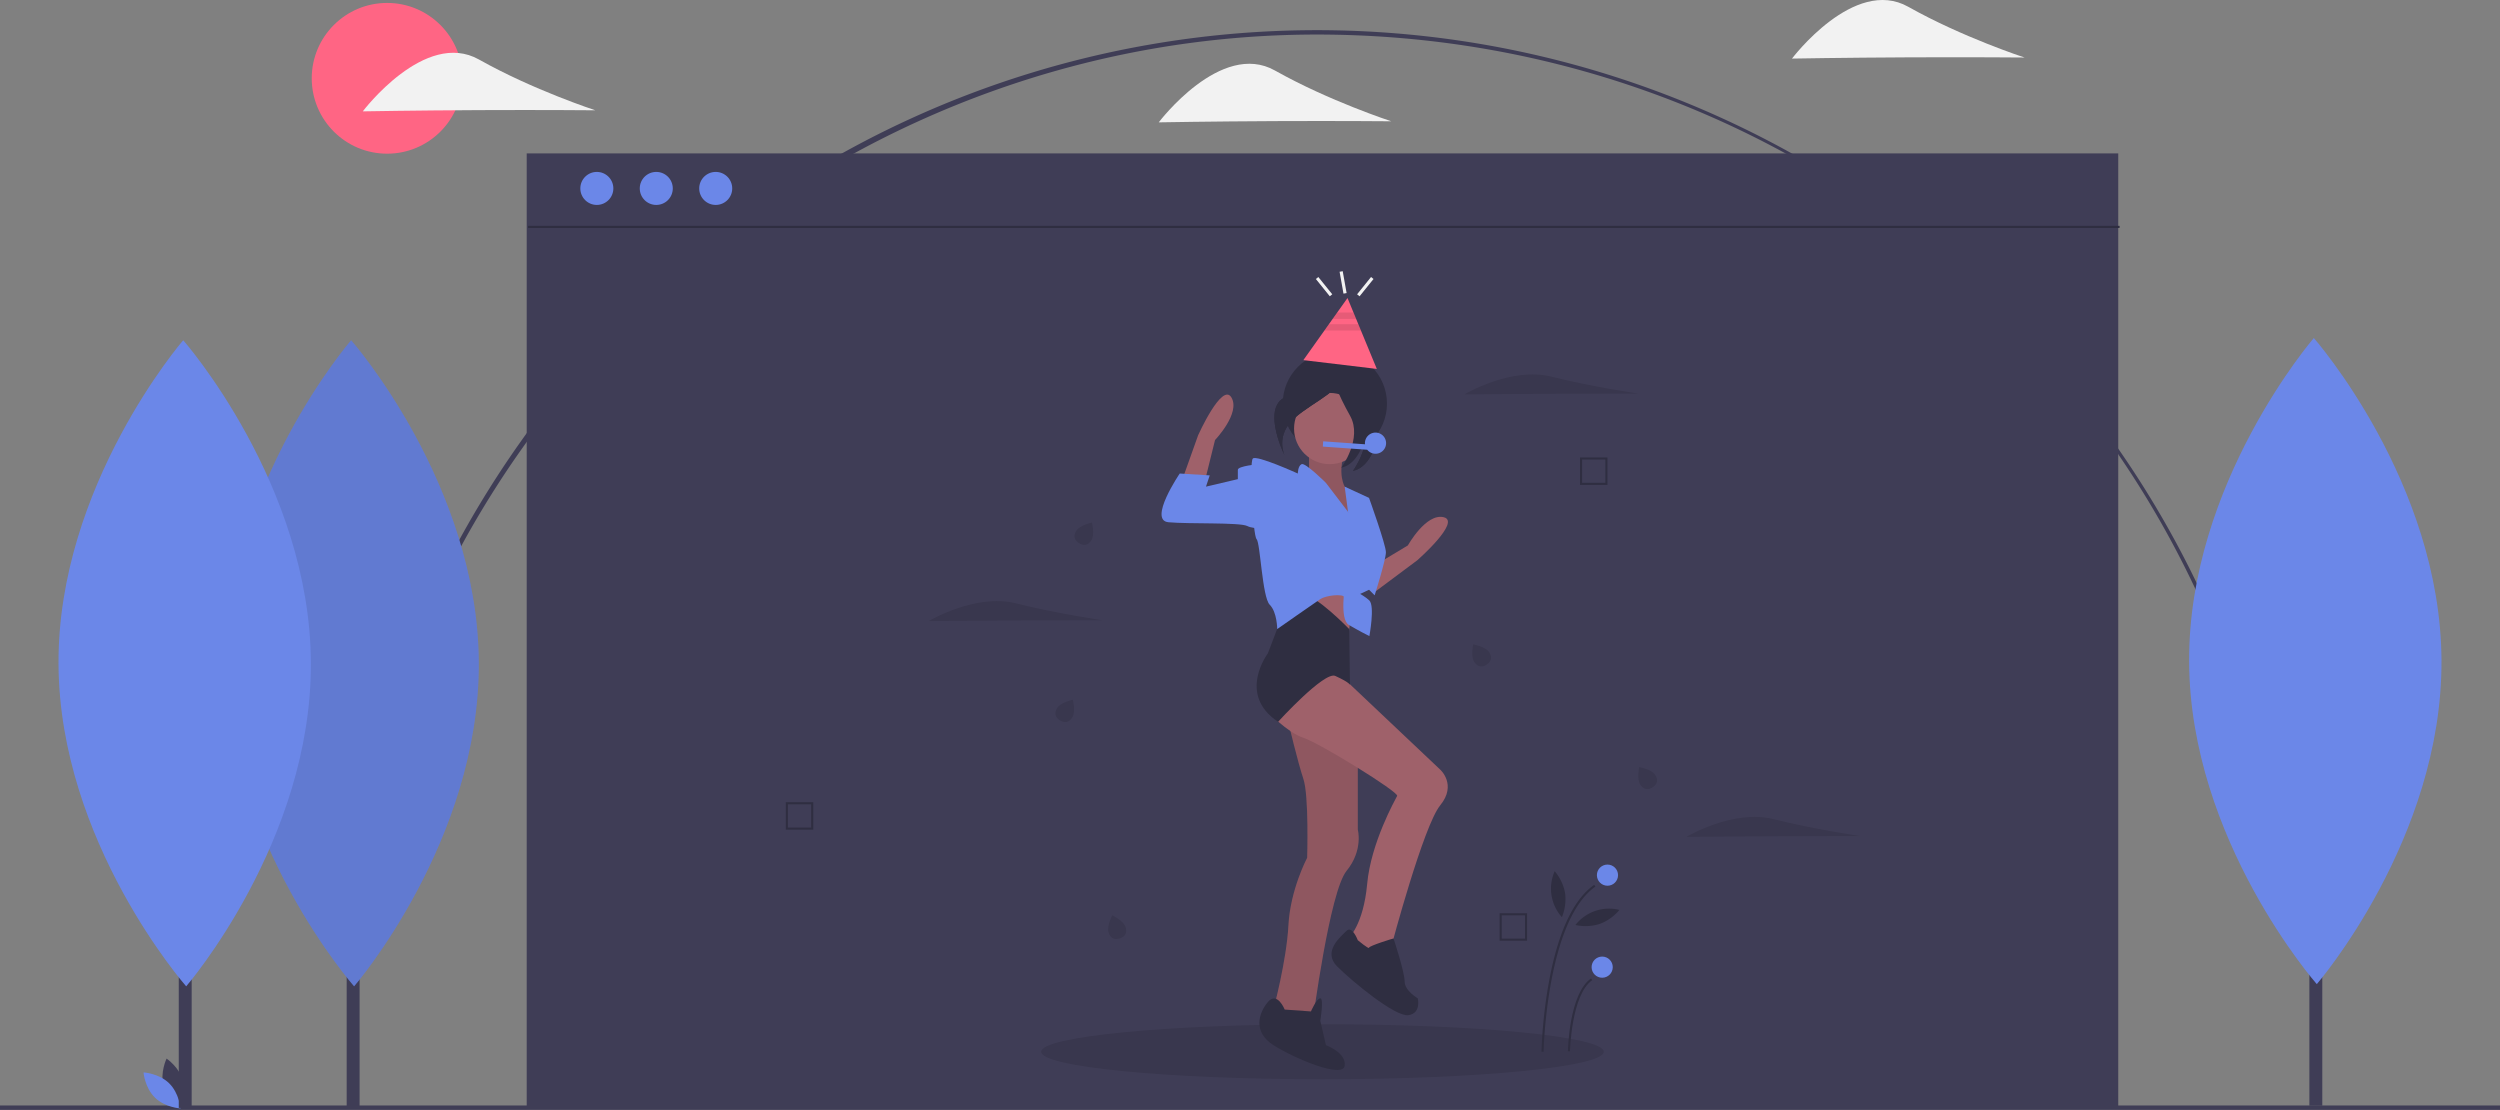 <svg id="a81bc003-fc80-4096-afb3-3930840356e5" data-name="Layer 1" xmlns="http://www.w3.org/2000/svg" width="1137" height="504.768" viewBox="0 0 1137 504.768"><rect x="0" y="0" width="1137" height="504.768" fill="#808080" stroke="none"/><title>online party</title><rect y="502.768" width="1137" height="2" fill="#3f3d56"/><circle cx="176.058" cy="35.615" r="34.28" fill="#ff6584"/><path d="M199.165,557.94l-1.951-.439c21.756-96.751,76.43-184.609,153.951-247.392a444.114,444.114,0,0,1,712.155,246.211l-1.949.443C1015.317,354.554,838.096,213.328,630.401,213.328,425.427,213.328,244.066,358.258,199.165,557.94Z" transform="translate(-31.5 -197.616)" fill="#3f3d56"/><rect x="239.544" y="69.768" width="723.834" height="434" fill="#3f3d56"/><path d="M401.382,574.953H388.877V562.449h12.505Zm-11.543-.962h10.581v-10.581H389.839Z" transform="translate(-31.5 -197.616)" fill="#2f2e41"/><path d="M726.025,625.454H713.52V612.949H726.025Zm-11.543-.962h10.581v-10.581h-10.581Z" transform="translate(-31.5 -197.616)" fill="#2f2e41"/><path d="M762.577,418.163H750.073V405.658h12.505Zm-11.543-.962h10.581V406.62h-10.581Z" transform="translate(-31.5 -197.616)" fill="#2f2e41"/><rect x="240.156" y="102.713" width="723.834" height="0.962" fill="#2f2e41"/><ellipse cx="601.461" cy="478.337" rx="127.933" ry="12.505" opacity="0.1"/><path d="M626.861,401.892v17.048L649.023,461.561l6.819-2.557,3.41-11.081-1.705-10.229-5.114-11.934-9.377-6.819s-3.41-5.967,0-15.343S626.861,401.892,626.861,401.892Z" transform="translate(-31.5 -197.616)" fill="#9f616a"/><path d="M626.861,401.892v17.048L649.023,461.561l6.819-2.557,3.41-11.081-1.705-10.229-5.114-11.934-9.377-6.819s-3.41-5.967,0-15.343S626.861,401.892,626.861,401.892Z" transform="translate(-31.5 -197.616)" opacity="0.1"/><circle cx="607.092" cy="183.561" r="23.706" fill="#2f2e41"/><path d="M657.401,466.364l18.746-13.985s20.031-17.596,11.957-19.53-16.298,12.822-16.298,12.822l-18.313,11.009,2.421,9.468Z" transform="translate(-31.5 -197.616)" fill="#9f616a"/><path d="M568.555,417.599l7.851-22.031s10.924-24.322,15.148-17.173S584.095,397.744,584.095,397.744L578.961,418.486l-9.761.472Z" transform="translate(-31.5 -197.616)" fill="#9f616a"/><polygon points="594.508 268.207 598.77 286.107 613.261 289.517 615.818 265.65 594.508 268.207" fill="#9f616a"/><path d="M617.484,526.344s4.262,17.901,6.819,25.572,1.705,35.801,1.705,35.801-7.672,14.491-8.524,30.687-6.819,38.358-6.819,38.358l8.524,9.377h6.819l2.557-4.262s7.672-58.816,15.343-68.193,5.114-18.753,5.114-18.753V528.901l-15.343-33.244L613.162,515.643Z" transform="translate(-31.5 -197.616)" fill="#9f616a"/><path d="M617.484,526.344s4.262,17.901,6.819,25.572,1.705,35.801,1.705,35.801-7.672,14.491-8.524,30.687-6.819,38.358-6.819,38.358l8.524,9.377h6.819l2.557-4.262s7.672-58.816,15.343-68.193,5.114-18.753,5.114-18.753V528.901l-15.343-33.244L613.162,515.643Z" transform="translate(-31.5 -197.616)" opacity="0.1"/><path d="M615.779,656.763s-3.41-8.524-7.672-3.41-6.819,13.639,2.557,19.605,31.539,15.343,32.392,9.377-8.524-9.377-8.524-9.377l-2.557-11.081s1.705-10.229,0-10.229-4.262,5.967-4.262,5.967Z" transform="translate(-31.5 -197.616)" fill="#2f2e41"/><path d="M608.108,521.23s8.524,9.377,16.196,11.934,43.473,24.72,42.62,26.425-11.934,21.31-13.639,40.063-8.524,24.72-8.524,24.72l9.377,11.934,10.229-8.524s14.491-54.554,22.163-63.931,0-16.196,0-16.196l-46.883-44.325H624.303Z" transform="translate(-31.5 -197.616)" fill="#9f616a"/><path d="M614.927,476.904l-6.819,17.901s-14.104,18.587,4.653,31.091c0,0,21.075-23.142,26.034-20.862,6.671,3.067,6.671,4.029,6.671,4.029l-.339-25.339s-15.709-16.196-20.823-15.343S614.927,476.904,614.927,476.904Z" transform="translate(-31.5 -197.616)" fill="#2f2e41"/><path d="M649.023,625.224s-2.557-6.819-5.114-4.262-11.081,9.377-4.262,16.196,26.425,23.015,32.392,22.163,4.262-7.672,4.262-7.672-5.967-3.41-5.967-7.672-5.004-19.487-5.059-19.546-11.136,3.35-11.136,4.203S649.023,625.224,649.023,625.224Z" transform="translate(-31.5 -197.616)" fill="#2f2e41"/><circle cx="604.737" cy="194.9" r="16.196" fill="#9f616a"/><path d="M645.614,431.727l-11.081-14.491s-9.377-9.377-11.081-8.524-1.705,4.262-1.705,4.262-18.753-8.524-20.458-6.819,0,34.949,1.705,36.654,2.557,26.425,5.967,29.834,3.41,11.081,3.41,11.081,17.048-11.934,19.605-13.639,10.229-2.557,11.081-.852,9.377-2.557,11.081-3.41S645.614,431.727,645.614,431.727Z" transform="translate(-31.5 -197.616)" fill="#6b87e8"/><path d="M643.209,463.899s-2.557,15.343,1.705,17.901,9.377,5.114,9.377,5.114,2.557-13.639,0-16.196S643.209,463.899,643.209,463.899Z" transform="translate(-31.5 -197.616)" fill="#6b87e8"/><path d="M643.056,418.94l1.705,12.786,7.672,32.392,4.262,4.262s5.114-16.196,5.114-19.605-7.672-24.72-7.672-24.72Z" transform="translate(-31.5 -197.616)" fill="#6b87e8"/><path d="M603.846,408.712s-9.377.852-9.377,2.557v4.262l-14.491,3.41,1.705-5.114-13.639-.852s-14.491,21.31-5.114,22.163,32.392,0,35.801,1.705,10.229.852,10.229.852Z" transform="translate(-31.5 -197.616)" fill="#6b87e8"/><path d="M643.37,364.659s-8.043,10.341-24.128,12.639-3.447,27.575-3.447,27.575-4.596-9.192,4.596-17.235S643.37,375,643.37,364.659Z" transform="translate(-31.5 -197.616)" fill="#2f2e41"/><path d="M643.37,364.659s4.596,16.086,11.49,18.384,3.447,26.426-8.043,28.724c0,0,9.766-13.213,4.021-23.554S641.646,369.829,643.37,364.659Z" transform="translate(-31.5 -197.616)" fill="#2f2e41"/><path d="M643.37,364.659s-8.043,10.341-24.128,12.639-3.447,27.575-3.447,27.575-4.596-9.192,4.596-17.235S643.37,375,643.37,364.659Z" transform="translate(-31.5 -197.616)" fill="#2f2e41"/><path d="M643.37,364.659s4.596,16.086,11.49,18.384,3.447,26.426-8.043,28.724c0,0,9.766-13.213,4.021-23.554S641.646,369.829,643.37,364.659Z" transform="translate(-31.5 -197.616)" fill="#2f2e41"/><path d="M638.079,363.216s4.596,16.086,11.49,18.384S653.016,408.026,641.526,410.324c0,0,9.766-13.213,4.021-23.554S636.356,368.386,638.079,363.216Z" transform="translate(-31.5 -197.616)" fill="#2f2e41"/><path d="M658.696,403.701a4.81,4.81,0,1,0-6.396-4.027l-19.012-1.346-.17,2.399,20.193,1.429A4.808,4.808,0,0,0,658.696,403.701Z" transform="translate(-31.5 -197.616)" fill="#6b87e8"/><polygon points="626.177 167.791 592.765 163.785 602.331 150.328 604.385 147.442 606.092 145.037 608.146 142.151 612.845 135.538 615.577 142.151 616.769 145.037 617.765 147.442 618.958 150.328 626.177 167.791" fill="#ff6584"/><polygon points="606.092 145.037 616.769 145.037 615.577 142.151 608.146 142.151 606.092 145.037" opacity="0.1"/><polygon points="604.385 147.442 617.765 147.442 618.958 150.328 602.331 150.328 604.385 147.442" opacity="0.1"/><rect x="632.961" y="322.934" width="1.443" height="10.1" transform="translate(-96.986 272.814) rotate(-38.881)" fill="#f2f2f2"/><rect x="651.718" y="322.934" width="1.443" height="10.1" transform="translate(922.954 795.227) rotate(-141.119)" fill="#f2f2f2"/><rect x="641.618" y="321.01" width="1.443" height="10.1" transform="translate(-78.617 -80.279) rotate(-10.07)" fill="#f2f2f2"/><circle cx="271.443" cy="85.695" r="7.509" fill="#6b87e8"/><circle cx="298.474" cy="85.695" r="7.509" fill="#6b87e8"/><circle cx="325.505" cy="85.695" r="7.509" fill="#6b87e8"/><path d="M519.186,523.893c-1.622,2.587-3.726,2.526-5.623,1.337s-2.869-3.056-1.247-5.643,7.119-3.724,7.119-3.724S520.808,521.306,519.186,523.893Z" transform="translate(-31.5 -197.616)" opacity="0.1"/><path d="M543.395,619.21c.956,2.9-.434,4.48-2.561,5.181s-4.184.257-5.14-2.643,1.678-7.857,1.678-7.857S542.44,616.311,543.395,619.21Z" transform="translate(-31.5 -197.616)" opacity="0.1"/><path d="M527.874,443.311c-1.622,2.587-3.726,2.526-5.623,1.337s-2.869-3.056-1.247-5.643,7.119-3.724,7.119-3.724S529.495,440.724,527.874,443.311Z" transform="translate(-31.5 -197.616)" opacity="0.1"/><path d="M784.241,549.966c1.707,2.531.798,4.43-1.059,5.681s-3.957,1.382-5.664-1.149-.516-8.018-.516-8.018S782.535,547.435,784.241,549.966Z" transform="translate(-31.5 -197.616)" opacity="0.1"/><path d="M708.732,494.176c1.707,2.531.798,4.43-1.059,5.681s-3.957,1.382-5.664-1.149-.516-8.018-.516-8.018S707.025,491.644,708.732,494.176Z" transform="translate(-31.5 -197.616)" opacity="0.1"/><path d="M733.52,675.963l-.962-.019a223.084,223.084,0,0,1,3.415-31.881c4.159-22.547,11.076-37.356,20.557-44.013l.552.787C734.933,616.389,733.531,675.369,733.52,675.963Z" transform="translate(-31.5 -197.616)" fill="#2f2e41"/><path d="M745.543,675.733l-.962-.019c.021-1.065.622-26.171,10.505-33.11l.552.787C746.155,650.051,745.548,675.477,745.543,675.733Z" transform="translate(-31.5 -197.616)" fill="#2f2e41"/><circle cx="731.077" cy="398.018" r="4.81" fill="#6b87e8"/><circle cx="728.673" cy="439.861" r="4.81" fill="#6b87e8"/><path d="M743.302,603.808a21.363,21.363,0,0,1-1.452,10.937,19.469,19.469,0,0,1-3.273-20.907A21.363,21.363,0,0,1,743.302,603.808Z" transform="translate(-31.5 -197.616)" fill="#2f2e41"/><path d="M759.023,617.83a21.363,21.363,0,0,1-11.023.476,19.469,19.469,0,0,1,20.017-6.866A21.363,21.363,0,0,1,759.023,617.83Z" transform="translate(-31.5 -197.616)" fill="#2f2e41"/><path d="M737.178,376.706c-21.872.101-39.676.292-39.676.292s21.232-12.71,39.64-8.067,39.566,7.702,39.566,7.702S759.05,376.605,737.178,376.706Z" transform="translate(-31.5 -197.616)" opacity="0.1"/><path d="M493.577,479.795c-21.872.101-39.676.292-39.676.292s21.232-12.71,39.64-8.067,39.566,7.702,39.566,7.702S515.45,479.694,493.577,479.795Z" transform="translate(-31.5 -197.616)" opacity="0.1"/><path d="M838.148,577.941c-21.872.101-39.676.292-39.676.292s21.232-12.71,39.64-8.067,39.566,7.702,39.566,7.702S860.02,577.84,838.148,577.941Z" transform="translate(-31.5 -197.616)" opacity="0.1"/><path d="M105.897,691.601c1.694,6.262,7.496,10.14,7.496,10.14s3.056-6.274,1.362-12.536-7.496-10.14-7.496-10.14S104.203,685.339,105.897,691.601Z" transform="translate(-31.5 -197.616)" fill="#3f3d56"/><path d="M108.386,690.255c4.648,4.525,5.216,11.481,5.216,11.481s-6.968-.38-11.617-4.905-5.216-11.481-5.216-11.481S103.738,685.73,108.386,690.255Z" transform="translate(-31.5 -197.616)" fill="#6b87e8"/><rect x="157.672" y="271.826" width="5.875" height="232.053" fill="#3f3d56"/><path d="M249.264,499.015c.374,81.143-56.715,147.188-56.715,147.188s-57.695-65.515-58.069-146.658,56.715-147.188,56.715-147.188S248.89,417.872,249.264,499.015Z" transform="translate(-31.5 -197.616)" fill="#6b87e8"/><path d="M249.264,499.015c.374,81.143-56.715,147.188-56.715,147.188s-57.695-65.515-58.069-146.658,56.715-147.188,56.715-147.188S248.89,417.872,249.264,499.015Z" transform="translate(-31.5 -197.616)" opacity="0.1"/><rect x="81.3" y="271.826" width="5.875" height="232.053" fill="#3f3d56"/><path d="M172.892,499.015c.374,81.143-56.715,147.188-56.715,147.188s-57.695-65.515-58.069-146.658,56.715-147.188,56.715-147.188S172.518,417.872,172.892,499.015Z" transform="translate(-31.5 -197.616)" fill="#6b87e8"/><path d="M249.479,247.695c-29.207.135-52.98.566-52.98.566s28.258-37.431,52.874-23.563,52.893,23.076,52.893,23.076S278.686,247.56,249.479,247.695Z" transform="translate(-31.5 -197.616)" fill="#f2f2f2"/><path d="M611.479,252.695c-29.207.135-52.98.566-52.98.566s28.258-37.431,52.874-23.563,52.893,23.076,52.893,23.076S640.686,252.56,611.479,252.695Z" transform="translate(-31.5 -197.616)" fill="#f2f2f2"/><path d="M899.479,223.695c-29.207.135-52.98.566-52.98.566s28.258-37.431,52.874-23.563,52.893,23.076,52.893,23.076S928.686,223.56,899.479,223.695Z" transform="translate(-31.5 -197.616)" fill="#f2f2f2"/><rect x="1050.3" y="270.826" width="5.875" height="232.053" fill="#3f3d56"/><path d="M1141.892,498.015c.374,81.143-56.715,147.188-56.715,147.188s-57.695-65.515-58.069-146.658,56.715-147.188,56.715-147.188S1141.518,416.872,1141.892,498.015Z" transform="translate(-31.5 -197.616)" fill="#6b87e8"/></svg>